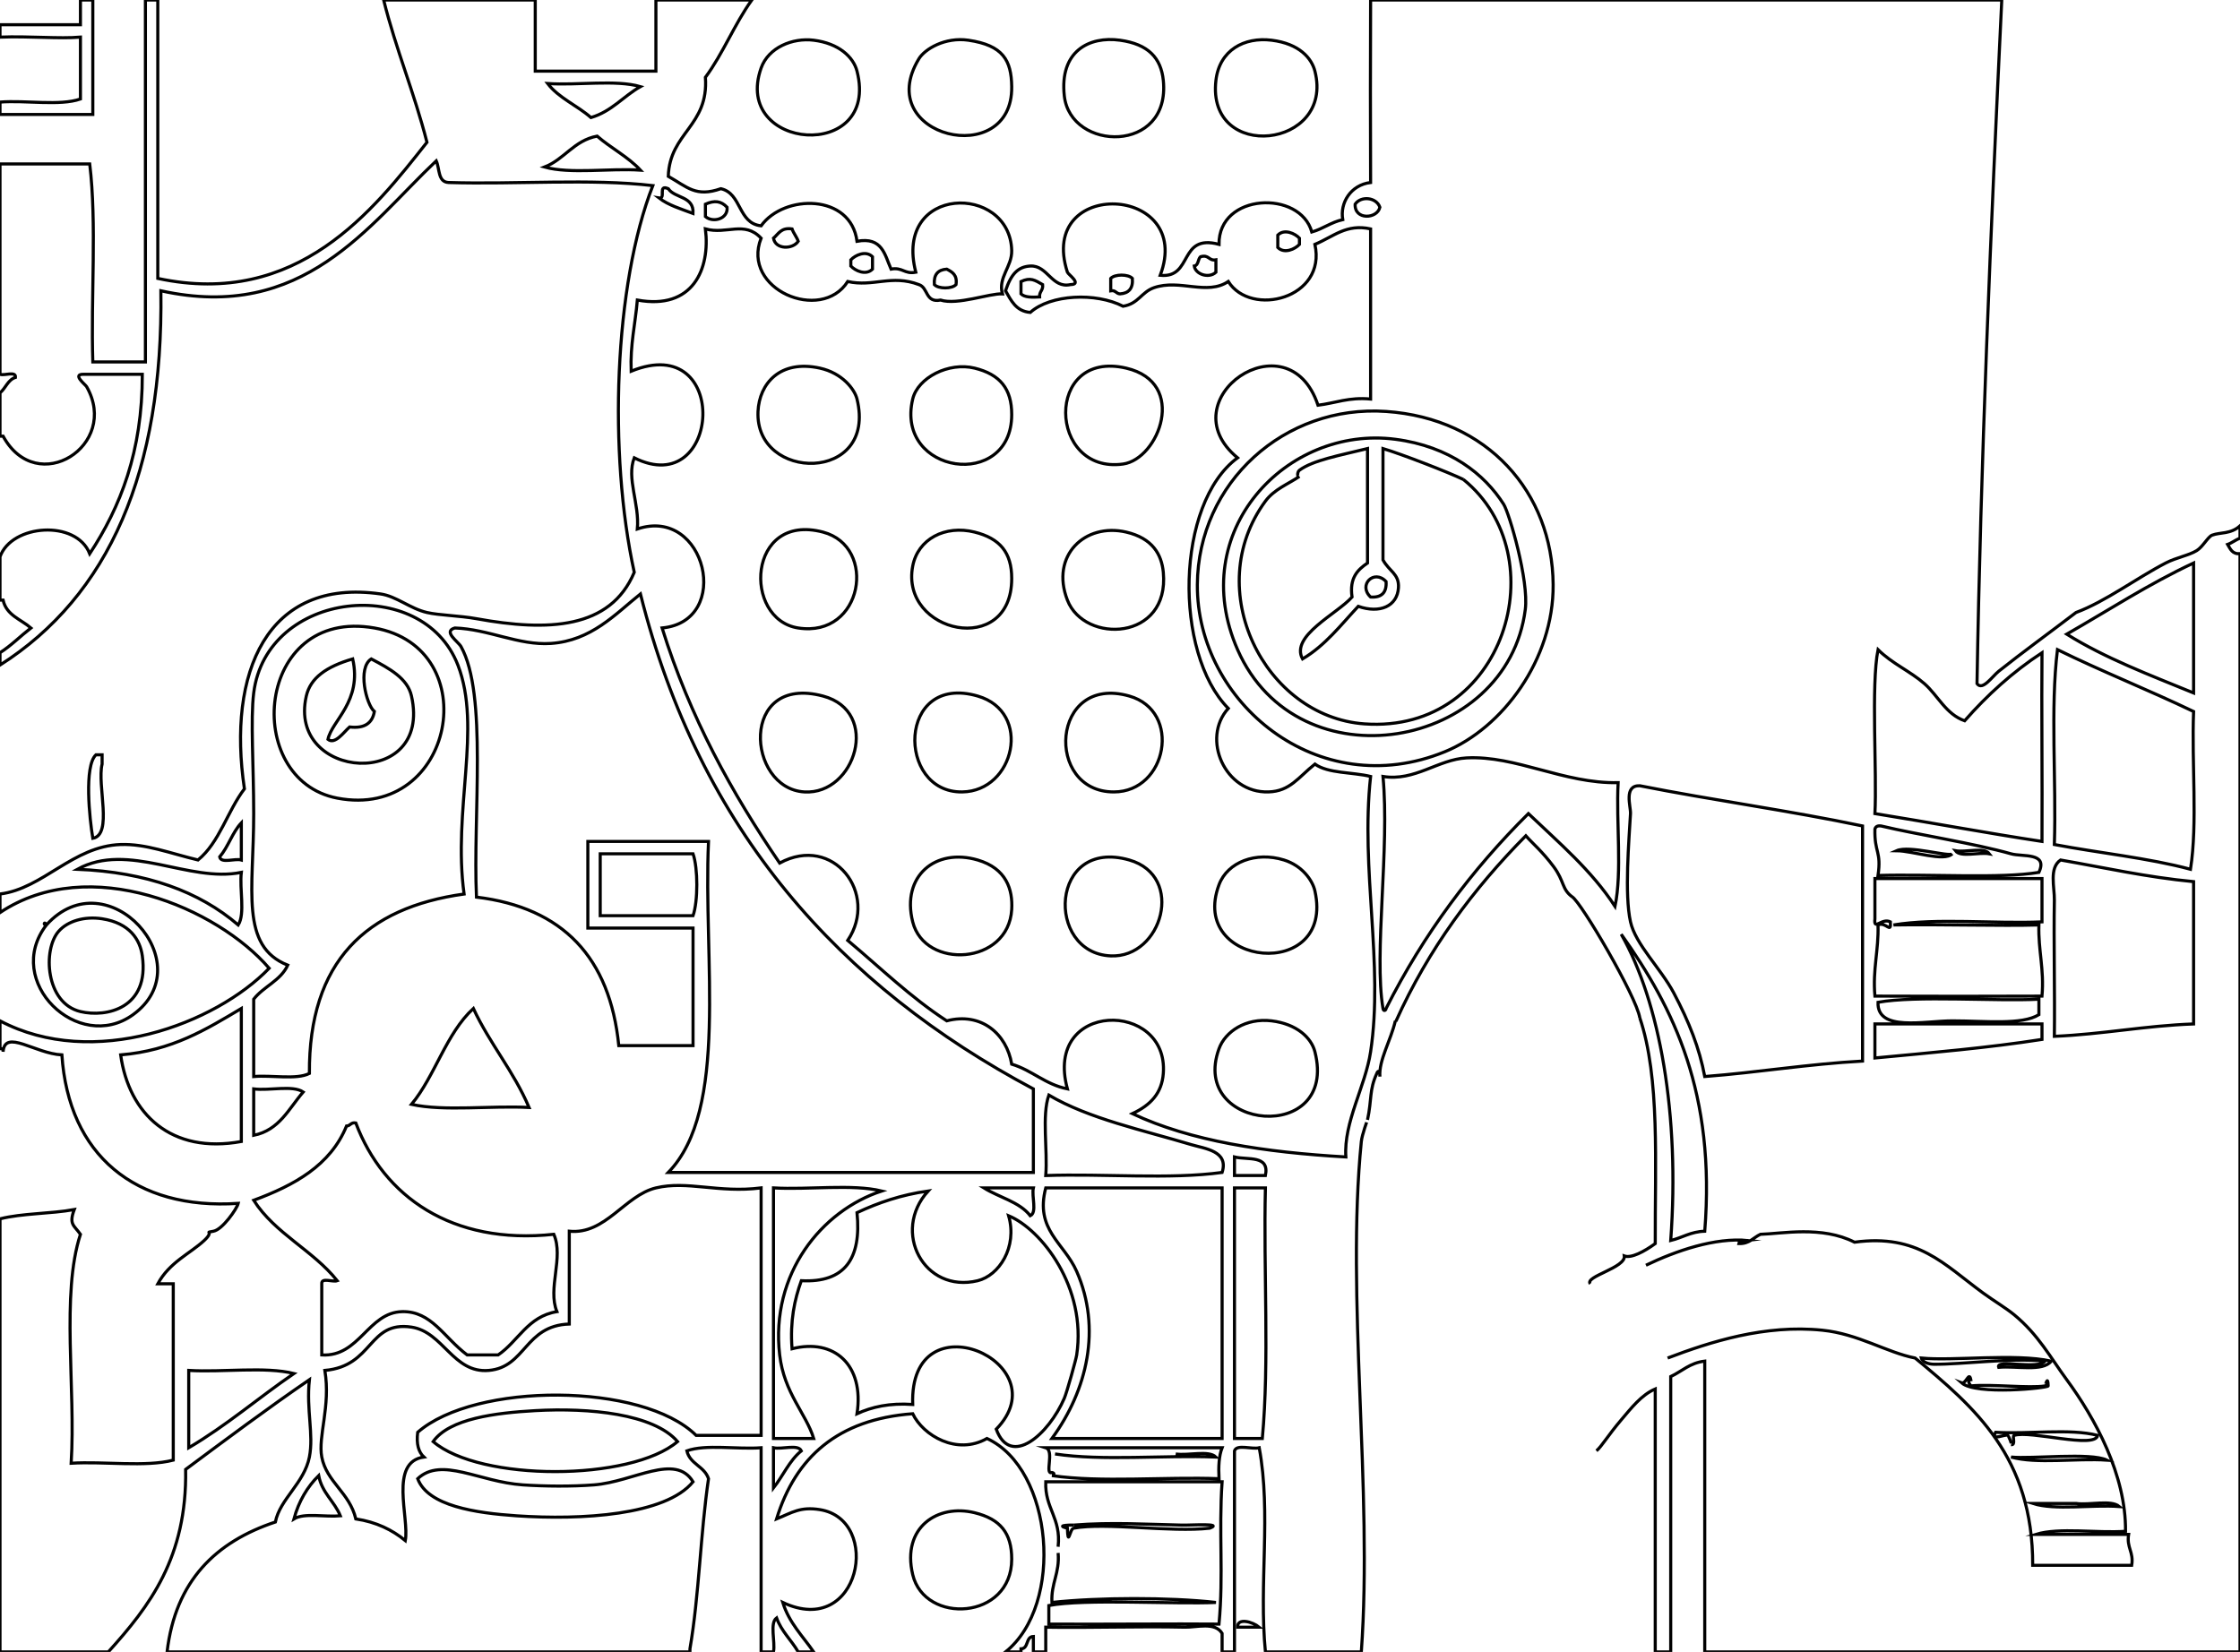 <?xml version="1.0" encoding="utf-8"?>
<!-- Generator: Adobe Illustrator 15.0.0, SVG Export Plug-In . SVG Version: 6.00 Build 0)  -->
<!DOCTYPE svg PUBLIC "-//W3C//DTD SVG 1.1//EN" "http://www.w3.org/Graphics/SVG/1.1/DTD/svg11.dtd">
<svg version="1.1" id="Layer_1" xmlns="http://www.w3.org/2000/svg" xmlns:xlink="http://www.w3.org/1999/xlink" x="0px" y="0px"
	 width="724px" height="534px" viewBox="0 0 724 534" enable-background="new 0 0 724 534" xml:space="preserve">
<g id="Background_xA0_Image_1_">
</g>
<g id="Layer_1_xA0_Image_1_">
	<g>
		<path fill="none" stroke="#000000" stroke-miterlimit="10" d="M30,37c-10,0-20,0-30,0c0-1.333,0-2.667,0-4
			c8.34-0.66,19.324,1.324,26-1c0-6.667,0-13.333,0-20c-6.758,0.589-16.594-0.364-26,0c0-1.333,0-2.667,0-4c8.667,0,17.333,0,26,0
			c0-2.667,0-5.333,0-8c1.333,0,2.667,0,4,0C30,12.333,30,24.667,30,37z"/>
		<path fill="none" stroke="#000000" stroke-miterlimit="10" d="M425,23c6.375,25.048-35.07,29.61-32,3
			c1.134-9.828,9.182-14.098,18-13C420.014,14.123,423.943,18.852,425,23z"/>
		<path fill="none" stroke="#000000" stroke-miterlimit="10" d="M376,26c2.406,23.74-30.006,23.055-32,5
			c-1.597-14.458,8.023-19.377,18-18C371.166,14.265,375.267,18.761,376,26z"/>
		<path fill="none" stroke="#000000" stroke-miterlimit="10" d="M327,28c0.387,27.039-45.391,16.36-30-9c1.887-3.11,8.43-7.108,16-6
			C324.242,14.646,326.879,19.525,327,28z"/>
		<path fill="none" stroke="#000000" stroke-miterlimit="10" d="M277,23c7.514,29.523-40.43,25.76-31-1
			c2.336-6.629,10.142-9.854,17-9C271.066,14.004,275.825,18.385,277,23z"/>
		<path fill="none" stroke="#000000" stroke-miterlimit="10" d="M363,150c-24.3,3.388-25.533-37.197,1-31
			C384.102,123.695,374.532,148.392,363,150z"/>
		<path fill="none" stroke="#000000" stroke-miterlimit="10" d="M327,134c0,24.672-37.781,19.393-32-5
			c1.64-6.917,11.646-12.055,20-10C323.205,121.019,327,125.638,327,134z"/>
		<path fill="none" stroke="#000000" stroke-miterlimit="10" d="M277,129c6.618,27.2-33.047,26.832-32,4
			c0.411-8.966,7.079-16.844,20-14C272.222,120.59,276.229,125.829,277,129z"/>
		<path fill="none" stroke="#000000" stroke-miterlimit="10" d="M376,185c2.088,22.201-25.474,23.242-31,9
			c-5.594-14.415,5.703-25.105,19-22C372.522,173.99,375.459,179.245,376,185z"/>
		<path fill="none" stroke="#000000" stroke-miterlimit="10" d="M327,187c0,25.675-36.136,17.707-32-4
			c1.671-8.77,10.47-13.377,20-11C323.204,174.046,327,178.615,327,187z"/>
		<path fill="none" stroke="#000000" stroke-miterlimit="10" d="M258,203c-18.016-2.798-16.466-37.457,8-31
			C283.734,176.681,278.938,206.251,258,203z"/>
		<path fill="none" stroke="#000000" stroke-miterlimit="10" d="M360,256c-22.473,0-20.374-38.21,5-31
			C382.116,229.863,377.249,256,360,256z"/>
		<path fill="none" stroke="#000000" stroke-miterlimit="10" d="M311,256c-21.327,0.305-21.044-38.554,5-31
			C333.751,230.148,327.98,255.757,311,256z"/>
		<path fill="none" stroke="#000000" stroke-miterlimit="10" d="M260,256c-18.789-1.121-21.062-38.195,6-31
			C284.817,230.003,276.455,256.982,260,256z"/>
		<path fill="none" stroke="#000000" stroke-miterlimit="10" d="M33,247c-1.669,6.872,3.536,22.762-3,24
			c-1.062-6.324-2.862-23.335,1-27c0.667,0,1.333,0,2,0C33,245,33,246,33,247z"/>
		<path fill="none" stroke="#000000" stroke-miterlimit="10" d="M632,275c3.367,0.633,9.289-1.288,11,1
			C639.633,275.367,633.711,277.288,632,275z"/>
		<path fill="none" stroke="#000000" stroke-miterlimit="10" d="M631,276c-2.68,2.68-12.604-0.938-18-1
			C617.107,273.172,629.913,277.087,631,276z"/>
		<path fill="none" stroke="#000000" stroke-miterlimit="10" d="M425,288c6.551,29.418-41.019,24.816-31-2
			c2.747-7.354,11.922-10.818,21-8C420.884,279.827,424.236,284.573,425,288z"/>
		<path fill="none" stroke="#000000" stroke-miterlimit="10" d="M359,309c-21.23-0.941-19.706-38.359,6-31
			C383.196,283.21,375.607,309.736,359,309z"/>
		<path fill="none" stroke="#000000" stroke-miterlimit="10" d="M327,294c-1.073,17.992-28.109,19.514-32,4
			c-3.73-14.873,7.413-23.993,21-20C325.288,280.729,327.384,287.568,327,294z"/>
		<path fill="none" stroke="#000000" stroke-miterlimit="10" d="M425,340c7.643,30.027-40.729,25.76-31-1
			c2.007-5.521,8.647-10.023,17-9C419.064,330.988,423.829,335.396,425,340z"/>
		<path fill="none" stroke="#000000" stroke-miterlimit="10" d="M681,472c-10.005-0.662-22.66,1.327-31-1
			C656.682,471.688,675.659,469.431,681,472z"/>
		<path fill="none" stroke="#000000" stroke-miterlimit="10" d="M380,470c4.025,0.642,10.633-1.3,13,1
			c-17.002-0.665-36.664,1.331-52-1"/>
		<path fill="none" stroke="#000000" stroke-miterlimit="10" d="M657,486c4.667,0,9.333,0,14,0c4.355,0.645,11.305-1.305,14,1
			C675.994,486.339,664.341,488.325,657,486z"/>
		<path fill="none" stroke="#000000" stroke-miterlimit="10" d="M327,504c0,19.713-28.147,21.253-32,5
			c-3.639-15.353,8.158-22.913,20-20C323.333,491.05,327,495.567,327,504z"/>
		<path fill="none" stroke="#000000" stroke-miterlimit="10" d="M347,493c12.252-0.993,24.059-0.224,35,0c3.38,0.069,13.5-0.69,9,1
			c-12.633,1.436-33.524-1.931-44,0c-1.248,0.23-1.779,6.39-2,0C340.35,492.914,347.5,492.959,347,493z"/>
		<path fill="none" stroke="#000000" stroke-miterlimit="10" d="M407,526c-2.333,0-4.667,0-7,0
			C399.88,522.836,404.862,524.248,407,526z"/>
		<path fill="none" stroke="#000000" stroke-miterlimit="10" d="M530,329c-1.1-6.913-18.921-37.311-21.833-39.082 M508.167,289.918
			c-3.417-2.49-2.487-5.018-6-9.75c-3.653-4.924-6.78-7.473-9-10c-16.901,17.1-31.463,36.537-42,60 M451,330
			c-1.477,6.359-5.391,12.755-5,18c0.043-1.062-0.471-2.539-1-1c-2.486,5.434-1.555,8.227-3,15c0.004-0.02-1.775,4.762-2,7
			c-5.009,50.11,3.747,112.594,0,165c-10.333,0-20.667,0-31,0c-2.145-22,1.917-44.8-2-66c-2.391,0.609-7.255-1.255-8,1
			c0,21.667,0,43.333,0,65c-1.333,0-2.667,0-4,0c0-2,0-4,0-6c-2.286-3.792-8.216-1.916-12-2c-15.239-0.339-30.874,0.256-45,0
			c0,2.667,0,5.333,0,8c-1.333,0-2.667,0-4,0c0-1.667,0-3.333,0-5c-2.57,0.097-1.43,3.903-4,4c0,0.333,0,0.667,0,1
			c-1.667,0-3.333,0-5,0c19.145-15.363,15.395-59.17-6-69c-9.713,5.541-20.644-0.969-24-8c-24.211,1.789-37.89,14.11-44,34
			c5.038-2.05,7.643-4.019,14-3c20.295,3.252,13.052,41.864-12,30c2.056,6.611,6.455,10.878,10,16c-1.667,0-3.333,0-5,0
			c-2.192-3.808-5.402-6.598-7-11c-2.288,1.712-0.367,7.633-1,11c-1.333,0-2.667,0-4,0c0-22,0-44,0-66
			c-7.758,0.575-17.875-1.208-24,1c1.013,4.32,5.699,4.968,7,9c-2.606,17.727-3.027,37.64-6,55c0,0.333,0,0.667,0,1
			c-56.333,0-112.667,0-169,0c2.693-22.973,15.732-35.602,35-42c1.486-7.445,9.332-12.547,11-21c1.442-7.312-1.036-15.172,0-25
			c-13.643,9.357-26.807,19.193-40,29c0.483,28.483-11.721,44.279-25,59c-11.667,0-23.333,0-35,0c0-46.667,0-93.333,0-140
			c7.18-1.82,16.394-1.605,24-3c-1.822,4.836-0.056,5.074,2,8c-6.329,19.338-1.479,49.854-3,74c10.671-0.662,23.994,1.327,33-1
			c0-19,0-38,0-57c-1.667,0-3.333,0-5,0c3.781-6.989,10.469-9.778,15-14c3.507-3.268-0.309-2.398,3-3c2.923-0.531,7.572-7.264,8-9
			c-33.375,2.245-54.856-15.714-57-48c-8.586-0.391-18.45-8.491-19-1c0.044-0.604-0.227-1.189-1-1c0-3,0-6,0-9
			c30.255,15.975,69.721,0.91,87-17c-16.701-19.423-58.029-37.312-87-18c0-2,0-4,0-6c13.932-1.751,23.557-15.482,39-16
			c8.135-0.271,15.901,2.812,25,5c6.962-5.705,9.515-15.818,15-23c-5.597-37.495,7.185-68.259,44-63c5.114,0.73,9.552,4.74,15,6
			c3.995,0.924,10.562,1.007,16,2c23.07,4.213,43.251,3.399,51-15c-8.409-38.43-6.515-92.91,6-125c-20.001-2.332-44.332-0.334-66-1
			c-3.526-0.141-2.849-4.485-4-7c-21.838,20.659-42.899,52.211-89,42c0.794,58.46-16.786,98.547-52,121c0-1.333,0-2.667,0-4
			c3.659-2.341,6.615-5.385,10-8c-3.209-2.792-7.916-4.084-9-9c-0.333,0-0.667,0-1,0c0-4.667,0-9.333,0-14
			c3.716-10.562,24.628-12.137,29-1c9.899-15.101,17.035-32.965,17-58c-6.333,0-12.667,0-19,0c-3.83-0.075,0.608,3.313,1,4
			c10.812,18.979-16.03,36.093-27,16c-0.333,0-0.667,0-1,0c0-4.667,0-9.333,0-14c1.837-1.497,2.493-4.173,5-5
			c0.169-2.168-3.547-0.453-5-1c0-22.667,0-45.333,0-68c9.667,0,19.333,0,29,0c2.332,19.335,0.335,42.999,1,64
			c5.667,0,11.333,0,17,0c0-39,0-78,0-117c1.333,0,2.667,0,4,0c0,30,0,60,0,90c45.308,9.698,69.888-22.339,87-44
			c-4.066-15.934-10.017-29.983-14-46c16.333,0,32.667,0,49,0c0,7.667,0,15.333,0,23c13,0,26,0,39,0c0-7.667,0-15.333,0-23
			c10.333,0,20.667,0,31,0c-5.585,7.748-9.314,17.353-15,25c1.117,15.784-11.547,17.787-12,32c6.193,3.493,8.884,6.833,17,4
			c6.801,1.533,5.462,11.204,13,12c7.424-10.318,29.004-10.439,31,5c8.183-1.516,8.957,4.376,11,9c3.708-0.708,4.292,1.708,8,1
			c-7.305-28.304,30.452-28.747,31-7c0.131,5.202-4.516,8.714-3,14c-4.17-0.222-14.583,3.735-20,2c-4.975,0.975-3.958-4.042-7-5
			c-8.816-3.36-14.771,0.86-23-1c-8.604,13.54-34.515,2.516-28-14c-5.417-5.773-11.058-1.093-18-3c1.624,13.007-4.086,26.302-22,23
			c-0.651,7.682-2.334,14.333-2,23c32.375-13.25,29.1,42.095,1,28c-2.577,6.597,1.749,14.903,1,23c22.175-7.459,30.896,29.862,8,32
			c9.035,28.965,22.592,53.408,38,76c17.35-9.45,32.124,9.91,22,25c10.52,8.814,20.282,18.385,32,26
			c11.177-2.915,19.353,4.221,21,14c6.655,2.011,10.791,6.542,18,8c-7.812-28.677,32.794-28.747,31-5c-0.48,6.354-4.031,10.21-10,13
			c18.796,8.87,42.832,12.501,69,14c-0.745-11.27,6.305-22.749,8-34c4.279-28.389-3.302-58.923,0-89c-5.898-1.434-13.743-0.924-18-4
			c-5.402,4.328-8.046,8.783-15,9c-14.115,0.441-21.82-17.253-13-27c-17.701-17.943-17.04-66.248,3-81
			c-22.786-18.778,16.375-46.024,26-17c5.629-0.704,10-2.667,17-2c0-18.333,0-36.667,0-55c-7.863-1.722-11.898,2.452-18,5
			c3.871,17.507-20.655,23.681-28,12c-6.87,4.641-15.699-0.872-24,2c-4.092,1.416-5.025,5.209-10,6c-8.838-4.517-23.447-3.848-30,2
			c-4.616-0.384-6.169-3.831-8-7c1.806-5.465,4.087-7.782,8-8c5.611-0.313,6.94,7.34,13,6c3.911-0.072-0.776-3.308-1-4
			c-9.917-30.696,41.116-28.46,30,1c10.724,1.057,5.794-13.539,19-10c-0.196-16.66,26.227-17.655,30-4c3.641-1.027,6.186-3.148,10-4
			c-0.959-5.329,2.5-11.211,9-12c-0.062-21.772-0.102-37.392,0-59c68,0,136,0,204,0c-3.566,74.229-6.846,151.194-8,221
			c1.781,2.437,4.93-2.344,7-4c7.091-5.672,17.4-13.185,25-19c9.512-3.528,19.566-11.116,29-16c3.407-1.764,7.447-2.441,10-4
			c1.997-1.219,3.639-4.483,5-5c2.613-0.991,5.932-0.255,9-3c0,1.333,0,2.667,0,4c-1.479,0.521-2.521,1.479-4,2
			c0.87,1.464,1.497,3.169,4,3c0,118.336,0,236.666,0,355c-57.667,0-115.333,0-173,0c0-31.333,0-62.667,0-94
			c-4.783,0.551-7.379,3.287-11,5c0,29.667,0,59.333,0,89c-1.667,0-3.333,0-5,0c0-28.333,0-56.667,0-85
			c-4.482,1.915-7.802,6.252-11,10c-4.1,4.805-6.35,8.621-8,10 M514,415c-1.964-2.331,11.52-5.199,11-9
			c2.252,0.822,6.462-1.431,10-4c-0.102-25.898,1.568-53.568-5-73 M207,28c-8.007-2.326-20.328-0.338-30-1
			c3.621,4.712,9.57,7.097,14,11C197.704,36.038,201.457,31.123,207,28z M176,54c8.34,2.327,20.995,0.338,31,1
			c-3.998-4.335-9.552-7.115-14-11C185.447,45.447,182.48,51.48,176,54z M216,61c-3.555-1.555-0.604,3.396-3,3
			c3.011,2.322,7.12,3.547,11,5C224.344,63.323,218.151,64.182,216,61z M438,66c-0.262,5.202,7.111,4.841,8,1
			C444.863,63.751,439.9,63.241,438,66z M228,66c0,1.333,0,2.667,0,4c2.451,2.158,7.396,0.746,7-3
			C233.074,64.975,230.977,64.675,228,66z M256,74c-3.538-0.538-4.383,1.618-6,3c0.66,3.726,6.211,3.647,8,1
			C257.479,76.521,256.521,75.479,256,74z M413,76c0,1.333,0,2.667,0,4c2.143,2.158,5.587,0.512,7-1c0-0.667,0-1.333,0-2
			C418.587,75.488,415.143,73.842,413,76z M275,84c0,0.667,0,1.333,0,2c1.413,1.512,4.857,3.158,7,1c0-1.333,0-2.667,0-4
			C279.857,80.842,276.413,82.488,275,84z M388,83c-0.86,0.807-0.594,2.739-2,3c0.411,2.712,4.755,4.126,7,2c0-1.333,0-2.667,0-4
			C390.591,84.409,390.826,82.174,388,83z M306,87c-2.812,0.187-4.261,1.74-4,5c1.334,1.427,5.666,1.427,7,0
			C309.475,88.859,307.753,87.914,306,87z M359,90c0,1.333,0,2.667,0,4c1.615-0.282,1.722,0.945,3,1c2.812-0.187,4.26-1.74,4-5
			C364.666,88.573,360.334,88.573,359,90z M330,91c0,1.333,0,2.667,0,4c1.182,1.151,3.535,1.132,6,1c-0.127-1.794,1.224-2.109,1-4
			C334.497,90.551,333.073,89.578,330,91z M448,133c-32.796-2.273-60.787,22.975-61,56c-0.245,37.957,38.984,70.789,80,54
			c18.68-7.646,35.188-29.887,35-54C501.768,159.209,480.88,135.279,448,133z M709,182c-14.542,6.791-27.432,15.236-41,23
			c12.29,7.71,26.812,13.188,41,19C709,210,709,196,709,182z M207,192c-8.16,6.534-15.878,15.134-29,16
			c-10.376,0.685-20.111-4.638-31-5c-3.945,1.143,1.116,4.419,2,6c8.629,15.438,3.812,54.649,5,81c27.954,3.38,43.132,19.534,46,48
			c8,0,16,0,24,0c0-12.667,0-25.333,0-38c-11.333,0-22.667,0-34,0c0-9.333,0-18.667,0-28c13,0,26,0,39,0
			c-1.755,38.245,6.708,86.708-13,107c39.333,0,78.666,0,118,0c0-9,0-18,0-27C271.575,318.759,226.154,268.511,207,192z M93,312
			c-2.302,5.031-7.798,6.869-11,11c0,8.333,0,16.667,0,25c5.818-0.516,13.791,1.124,18-1c-0.221-36.221,18.375-53.625,50-58
			c-3.729-27.146,5.824-53.754-2-74c-11.408-29.519-61.861-24.177-66,9c-1.077,8.635,0,23.51,0,39C82,287.751,77.463,305.827,93,312
			z M664,273c14.576,2.758,30.33,4.337,44,8c2.331-15.002,0.335-34.332,1-51c-14.425-6.909-29.695-12.971-44-20
			C662.668,229.001,664.666,252.332,664,273z M607,210c-2.292,11.477-0.296,39.856-1,53c18.087,2.913,35.77,6.23,54,9
			c0.121-20.046-0.171-44.14,0-61c-9.464,6.203-17.678,13.655-25,22c-6.098-2.148-8.6-8.14-13-12
			C617.368,216.937,611.643,214.59,607,210z M494,263c9.885,9.448,20.371,18.296,28,30c2.33-11.337,0.336-26.997,1-40
			c-17.581,0.367-33.004-8.838-49-8c-9.191,0.482-16.713,7.659-27,6c2.199,23.023-2.977,57.346,0,75c0.191,1.135,1.002,0.557,1,0
			C460.193,301.859,475.762,281.094,494,263z M530,254c-5.297-0.181-2.875,6.73-3,9c-0.477,8.623-1.993,26.09,0,35
			c1.639,7.32,9.768,14.995,14,23c4.939,9.34,8.275,17.811,10,27c17.33-1.336,33.3-4.033,51-5c0-25.333,0-50.667,0-76
			C578.596,262.071,553.646,258.688,530,254z M78,266c-2.906,3.094-4.232,7.768-7,11c0.431,2.236,4.929,0.404,7,1
			C78,274,78,270,78,266z M607,283c17.141-0.49,39.516,1.07,52-1c3.025-6.553-5.283-4.95-9-6c-12.288-3.471-30.057-6.141-42-9
			c-1.163-0.163-1.779,0.221-2,1C605.805,275.753,608.161,275.107,607,283z M194,276c0,6.667,0,13.333,0,20c10,0,20,0,30,0
			c1.624-4.607,1.624-15.393,0-20C214,276,204,276,194,276z M666,278c-3.779,2.636-1.923,8.73-2,13c-0.241,13.337,0.18,29.811,0,44
			c15.667-0.667,29.236-3.432,45-4c0-15.333,0-30.667,0-46C693.786,283.548,680.191,280.475,666,278z M25,281
			c22.407,0.927,39.446,7.221,52,18c2.312-3.688,0.349-11.65,1-17C60.951,285.491,41.526,271.934,25,281z M607,324
			c-0.361,9.616,15.052,6,24,6c10.634,0,22.475,1.419,28-2c0-1.667,0-3.333,0-5C645.061,323.727,619.35,321.76,607,324z M611,298
			c0.301,4.085-1.385-0.169-4,1c0.247,8.247-1.762,14.239-1,23c15.12,0.077,38.88,0.077,54,0c0.762-8.761-1.247-14.753-1-23
			c-12.387,0.365-31.488-0.254-47,0c14.003-2.33,32.331-0.335,48-1c0-4.667,0-9.333,0-14c-18,0-36,0-54,0c0,4.333,0,8.667,0,13
			C605.542,301.104,608.137,296.593,611,298z M524,302c12.469,21.865,18.973,58.359,16,99c3.764-0.903,6.468-2.866,11-3
			C554.536,353.465,541.059,325.941,524,302z M153,326c-8.852,8.148-12.304,21.695-20,31c10.671,2.329,25.663,0.337,38,1
			C166.042,346.292,158.286,337.38,153,326z M78,326c-11.288,6.712-22.373,13.627-39,15c2.665,19.139,16.33,32.15,39,28
			C78,354.667,78,340.333,78,326z M660,331c-18,0-36,0-54,0c0,3.667,0,7.333,0,11c18.273-1.729,36.711-3.289,54-6
			C660,334.333,660,332.667,660,331z M98,353c-3.356-2.311-10.983-0.352-16-1c0,5,0,10,0,15C90.326,365.326,93.34,358.34,98,353z
			 M338,380c18.668-0.665,39.998,1.331,57-1c2.248-6.975-5.631-7.686-10-9c-15.439-4.646-33.062-8.357-46-16
			C336.676,360.676,338.66,371.66,338,380z M115,363c-1.615-0.282-1.722,0.945-3,1c-5.226,12.773-16.873,19.127-30,24
			c6.893,10.774,19.171,16.162,27,26c-1.453,0.547-5.168-1.169-5,1c0,7.667,0,15.333,0,23c12.192,0.712,14.941-13.762,26-14
			c9.469-0.204,13.423,8.317,21,14c3.333,0,6.667,0,10,0c6.555-4.445,9.546-12.454,19-14c-3.076-7.535,2.281-17.491-1-25
			C146.072,402.507,123.947,386.785,115,363z M399,374c0,2,0,4,0,6c3.333,0,6.667,0,10,0C410.396,373.271,403.293,375.04,399,374z
			 M399,384c0,27,0,54,0,81c3,0,6,0,9,0c2.321-25.013,0.343-54.324,1-81C405.667,384,402.333,384,399,384z M338,384
			c-3.575,13.613,5.938,17.723,10,27c8.033,18.352,3.494,38.297-8,54c18.333,0,36.667,0,55,0c0-27,0-54,0-81
			C376,384,357,384,338,384z M334,384c-5.333,0-10.667,0-16,0c4.92,3.08,11.51,4.49,15,9C335.27,391.938,333.381,386.714,334,384z
			 M285,385c-9.672-2.328-23.663-0.337-35-1c0,27,0,54,0,81c4.333,0,8.667,0,13,0c-2.489-8.113-9.562-14.654-11-27
			C248.946,411.755,265.596,391.312,285,385z M246,384c-13.83,1.751-23.825-2.445-34,0c-10.059,2.419-16.311,15.172-28,14
			c0,10,0,20,0,30c-14.431,0.505-14.024,13.939-26,15c-11.529,1.021-14.719-12.461-25-14c-14.095-2.109-12.177,12.587-28,14
			c1.914,11.615-2.28,21.288-1,28c1.545,8.097,9.016,11.513,11,20c6.664,1.002,11.781,3.552,16,7c1.339-7.368-5.344-25.406,6-27
			c-1.716-1.617-2.484-4.183-2-8c18.512-16.194,72.606-16.208,90,1c7,0,14,0,21,0C246,437.333,246,410.667,246,384z M300,385
			c-8.769,1.23-16.191,3.809-23,7c1.495,14.828-3.934,22.732-18,22c-2.202,6.132-3.681,12.985-3,22c13.562-3.478,23.419,5.185,21,21
			c4.789-2.211,10.489-3.511,18-3c-1.278-35.115,47.983-13.623,27,8c4.635,12.591,16.967,1.663,22-10c0.808-1.87,3.765-12.434,4-14
			c3.287-21.86-11.415-40.619-22-45c2.924,10.215-3.146,19.343-10,21C298.681,418.188,288.018,398.112,300,385z M539,439
			c13.719-5.23,31.408-10.904,50-9c11.637,1.192,20.729,7.166,30,9c19.146,15.854,38.084,31.915,38,67c10.667,0,21.333,0,32,0
			c0.701-4.367-1.701-5.633-1-10c-10,0-20,0-30,0c7.674-2.326,19.661-0.339,29-1c0.197-18.192-9.918-36.654-19-49
			c-5.23-7.111-9.204-14.591-17-21c-2.684-2.206-6.616-4.528-10-7c-12.701-9.278-21.098-19.23-41.589-16.45
			c-10.578-5.383-23.402-2.746-30.411-2.55c-2.287,1.046-3.543,3.124-7,3c0.162-1.172,1.823-0.844,3-1
			c-10.707-1.038-23.333,3.355-33,8 M95,444c-9.339-2.328-22.996-0.338-34-1c0,8.333,0,16.667,0,25
			C73.173,460.84,83.529,451.862,95,444z M140,466c15.118,12.996,63.863,12.886,79,0c-7.717-8.984-28.638-10.987-46-10
			C160.148,456.73,145.311,458.547,140,466z M394,478c-0.197-3.863-0.036-7.369,1-10c-19,0-38,0-57,0c2.924,0.927-0.479,8.888,2,8
			c1.135,0.19,0.556,1.003,0,1C356.002,479.331,376.332,477.335,394,478z M259,469c-1.062-2.27-6.286-0.381-9-1
			c0,4.333,0,8.667,0,13C253.088,477.088,255.139,472.139,259,469z M135,478c3.286,8.806,18.666,11.091,32,12
			c20.984,1.431,48.16-0.183,57-11c-5.709-9.461-19.26,0.019-32,1c-7.35,0.566-16.049,0.466-23,0
			C154.801,479.048,142.721,470.775,135,478z M103,477c-3.675,3.659-6.42,8.247-8,14c3.286-2.047,10.127-0.54,15-1
			C108.062,485.271,104.066,482.6,103,477z M342,502c0.568,6.568-2.321,9.679-2,16c15.362-1.641,37.644-1.685,53,0
			c-13.263,0.632-42.349-1.243-54,1c0,2,0,4,0,6c17.873,0.104,40.383-0.144,55,0c1.501-16.208-0.126-29.416,1-46c-19,0-38,0-57,0
			c-0.334,8.667,5.03,11.637,4,21"/>
		<path fill="none" stroke="#000000" stroke-miterlimit="10" d="M486,163c1.82,2.875,8.195,24.626,7,34
			c-5.785,45.33-73.473,57.395-93,13c-16.77-38.126,15.776-72.593,51-68C468.59,144.294,479.861,153.307,486,163z M473,155
			c-4.881-2.347-19.917-8.195-26-10c0,12,0,24,0,36c2.009,3.705,5.288,4.495,5,9c-0.381,5.969-6,8.437-13,6
			c-5.63,6.036-10.673,12.66-18,17c-4.064-7.457,11.238-14.589,16-20c-0.9-6.233,1.837-8.829,5-11c0-12.333,0-24.667,0-37
			c-9.083,2.228-17.665,3.798-22,7c-0.793,0.586-0.739,2.507,0,2c-3.548,2.436-8.169,4.152-11,8c-20.926,28.452-0.335,69.695,32,72
			C486.5,237.244,503.428,179.665,473,155 M443,193c3.562,0.229,5.229-1.438,5-5C444.117,183.84,438.84,189.117,443,193z"/>
		<path fill="none" stroke="#000000" stroke-miterlimit="10" d="M483,284"/>
		<path fill="none" stroke="#000000" stroke-miterlimit="10" d="M43,328c-17.653,12.766-42.08-10.729-28-29
			c-1.209,0.102-0.615-1.453,0,0C34.688,277.189,65.633,311.635,43,328z M33,297c-5.715-0.88-11.098,0.744-14,4
			c-5.276,5.92-4.311,23.318,7,26c8.438,2,22.362-1.059,20-18C45.269,303.757,41.94,298.377,33,297z"/>
		<path fill="none" stroke="#000000" stroke-miterlimit="10" d="M635,424"/>
		<path fill="none" stroke="#000000" stroke-miterlimit="10" d="M648,425"/>
		<path fill="none" stroke="#000000" stroke-miterlimit="10" d="M625,441c-1.434-0.018-3.6-0.55-4-2c10.25,1.025,30.249-1.583,42,1
			c-2.812,3.521-11.207,1.46-17,2c-1.074-2.777,12.803,0.83,15-2C649.809,438.856,634.025,441.111,625,441z"/>
		<path fill="none" stroke="#000000" stroke-miterlimit="10" d="M637,448c6.991-0.626,18.93,0.843,24,0c0.057-0.01,0.915-3.754,1,0
			c0.072,0.672-23.355,3.134-28-1c1.439,0.534,2.439-3.896,3-1C635.792,446.212,636.385,447.109,637,448z"/>
		<path fill="none" stroke="#000000" stroke-miterlimit="10" d="M678,464c-0.782,4.463-21.762-1.711-27,0
			c-0.748,0.244,0.668,3.214-1,3c0.516,0.066-0.9-2.935-1-3c-0.859-0.561-5.7,2.052-4-1C655.671,463.662,668.994,461.673,678,464z"
			/>
		<path fill="none" stroke="#000000" stroke-miterlimit="10" d="M109,258c-30.93-5.932-26.488-61.758,12-55
			C157.245,209.365,147.02,265.292,109,258z M121,230c-0.63,3.703-3.091,5.576-8,5c-1.922,1.674-4.696,5.804-7,4
			c1.258-6.086,11.088-12.238,8-26c-8.547,2.495-13.662,6.146-15,12c-6.245,27.322,40.843,30.58,34,0
			c-1.287-5.751-7.048-8.833-13-12C115.476,215.87,118.341,227.74,121,230z"/>
	</g>
</g>
</svg>
